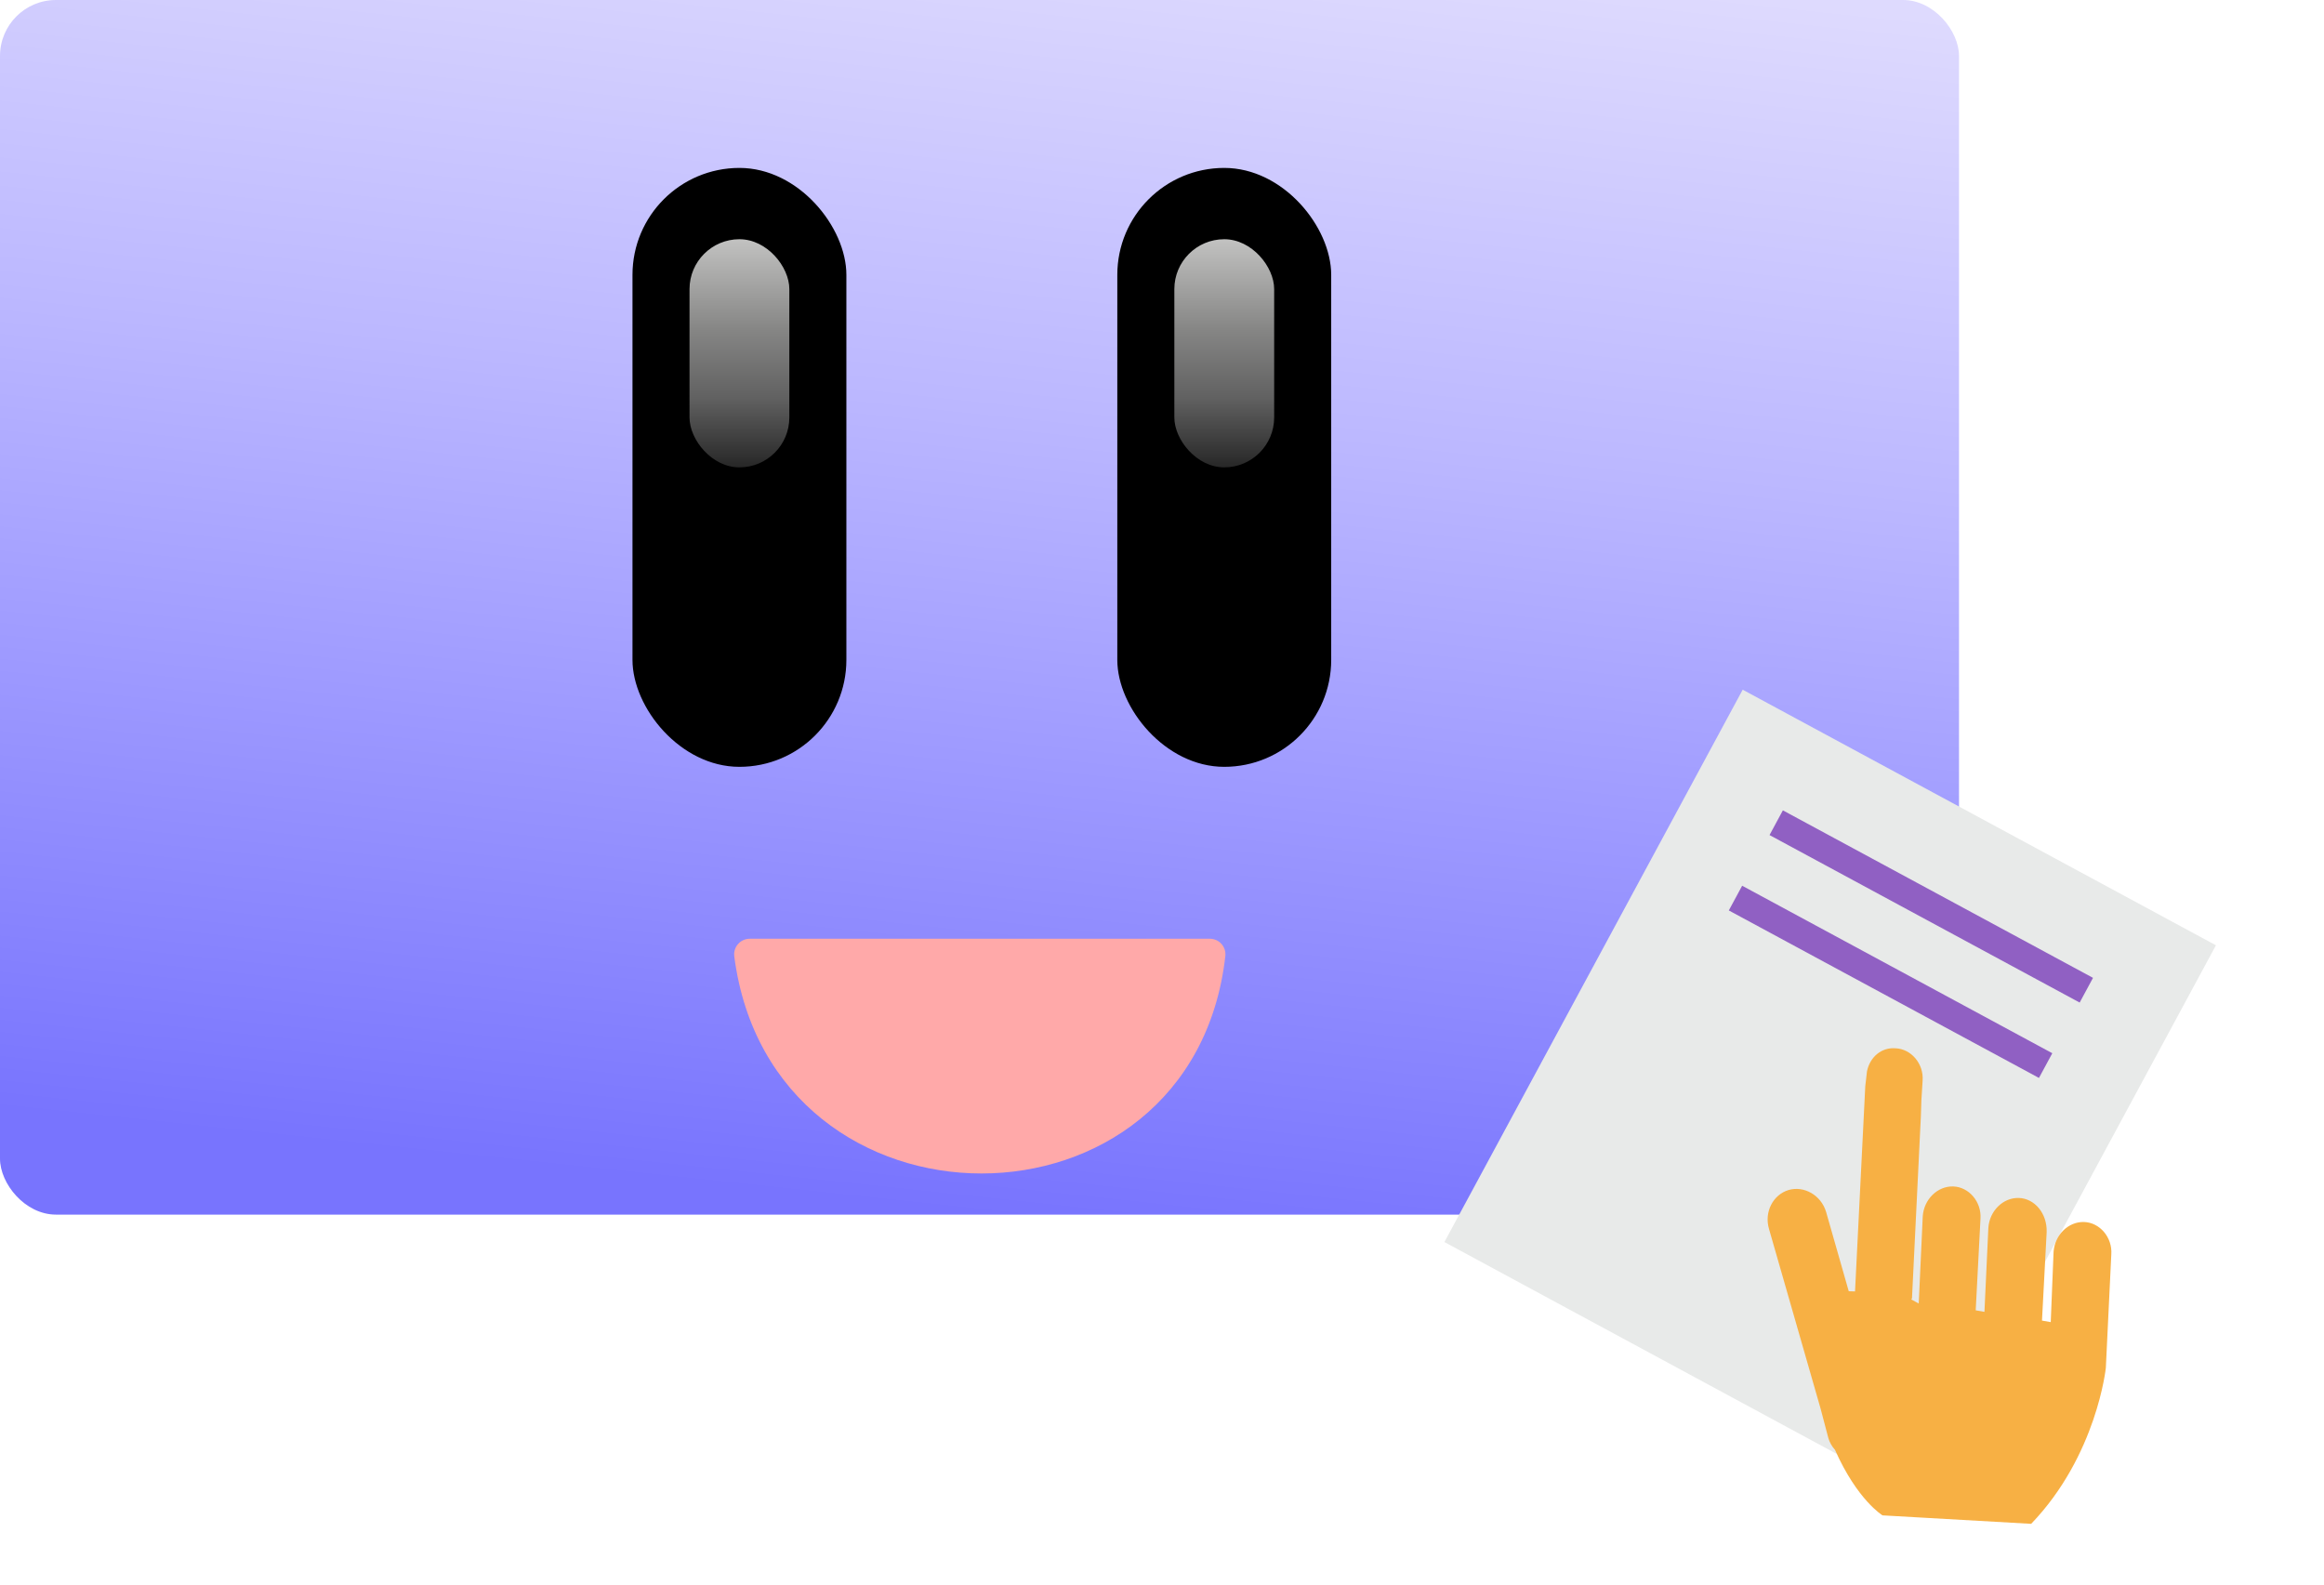 <svg width="2342" height="1597" viewBox="0 0 2342 1597" fill="none" xmlns="http://www.w3.org/2000/svg">
<g clip-path="url(#clip0_303_121)">
<rect width="1974.19" height="1224" rx="56.406" fill="url(#paint0_linear_303_121)"/>
<rect x="637.383" y="169.216" width="215.55" height="603.539" rx="107.775" fill="black"/>
<rect x="694.862" y="241.066" width="100.59" height="229.92" rx="50.295" fill="url(#paint1_linear_303_121)"/>
<rect x="1125.96" y="169.216" width="215.55" height="603.539" rx="107.775" fill="black"/>
<rect x="1183.44" y="241.066" width="100.59" height="229.92" rx="50.295" fill="url(#paint2_linear_303_121)"/>
<path d="M1234.83 963.455C1201.63 1255.65 777.824 1255.4 739.965 963.768C738.744 954.365 746.062 946 755.543 946L1219.24 946C1228.61 946 1235.88 954.151 1234.83 963.455Z" fill="#FFA9A9"/>
</g>
<g clip-path="url(#clip1_303_121)">
<path d="M2233.1 952.593L1756.19 695.029L1455.59 1251.63L1932.49 1509.2L2233.1 952.593Z" fill="#E8EAE9"/>
<path d="M2122.15 1378.41L2127.66 1263.97C2128.83 1246.91 2116.01 1231.94 2100.19 1231.44C2084.38 1230.94 2070.66 1244.44 2069.48 1261.5L2066.62 1332.33L2057.8 1330.78L2062.51 1241.65C2063.11 1222.67 2050.29 1207.71 2034.47 1207.21C2018.66 1206.71 2004.93 1220.21 2003.76 1237.26L1999.82 1321.99L1991.01 1320.44L1995.82 1228.15C1996.99 1211.09 1984.16 1196.12 1968.35 1195.62C1952.53 1195.12 1938.81 1208.62 1937.64 1225.68L1933.6 1313.57L1926.13 1309.53L1926.8 1308.29L1935.75 1124.94L1936.25 1109.13L1937.52 1088.91C1938.7 1071.85 1925.87 1056.88 1910.06 1056.38C1896.16 1055.31 1884.45 1065.07 1881.46 1079.54L1879.72 1094.68L1869.4 1301.41L1863.07 1301.21L1840.26 1221.34C1835.11 1204.08 1817.68 1194.67 1802.34 1199.25C1786.99 1203.83 1777.58 1221.26 1782.73 1238.52L1834.65 1419.36L1842.57 1449.37C1843.71 1453.2 1846.1 1457.71 1849.17 1460.97C1871.63 1511.71 1897.11 1527.07 1897.11 1527.07L2046.91 1535.6C2113.03 1466.77 2122.15 1378.41 2122.15 1378.41Z" fill="#F7B044"/>
<path d="M2109.22 985.411L1796.68 816.616L1783.23 841.519L2095.77 1010.31L2109.22 985.411Z" fill="#9060C3"/>
<path d="M2068.2 1061.37L1755.65 892.573L1742.2 917.477L2054.75 1086.27L2068.2 1061.37Z" fill="#9060C3"/>
</g>
<defs>
<linearGradient id="paint0_linear_303_121" x1="1125.29" y1="-70.507" x2="987.097" y2="1224" gradientUnits="userSpaceOnUse">
<stop stop-color="#DEDAFE"/>
<stop offset="0.37" stop-color="#BCB8FF"/>
<stop offset="1" stop-color="#7874FE"/>
</linearGradient>
<linearGradient id="paint1_linear_303_121" x1="745.157" y1="241.066" x2="745.157" y2="470.986" gradientUnits="userSpaceOnUse">
<stop stop-color="#C2C2C1"/>
<stop offset="0.395" stop-color="#868685"/>
<stop offset="0.695" stop-color="#616161"/>
<stop offset="1" stop-color="#272727"/>
</linearGradient>
<linearGradient id="paint2_linear_303_121" x1="1233.74" y1="241.066" x2="1233.74" y2="470.986" gradientUnits="userSpaceOnUse">
<stop stop-color="#C2C2C1"/>
<stop offset="0.395" stop-color="#868685"/>
<stop offset="0.695" stop-color="#616161"/>
<stop offset="1" stop-color="#272727"/>
</linearGradient>
<clipPath id="clip0_303_121">
<rect width="1974.19" height="1224" rx="56.406" fill="white"/>
</clipPath>
<clipPath id="clip1_303_121">
<rect width="665.138" height="665.138" fill="white" transform="translate(1756 694.927) rotate(28.372)"/>
</clipPath>
</defs>
</svg>
